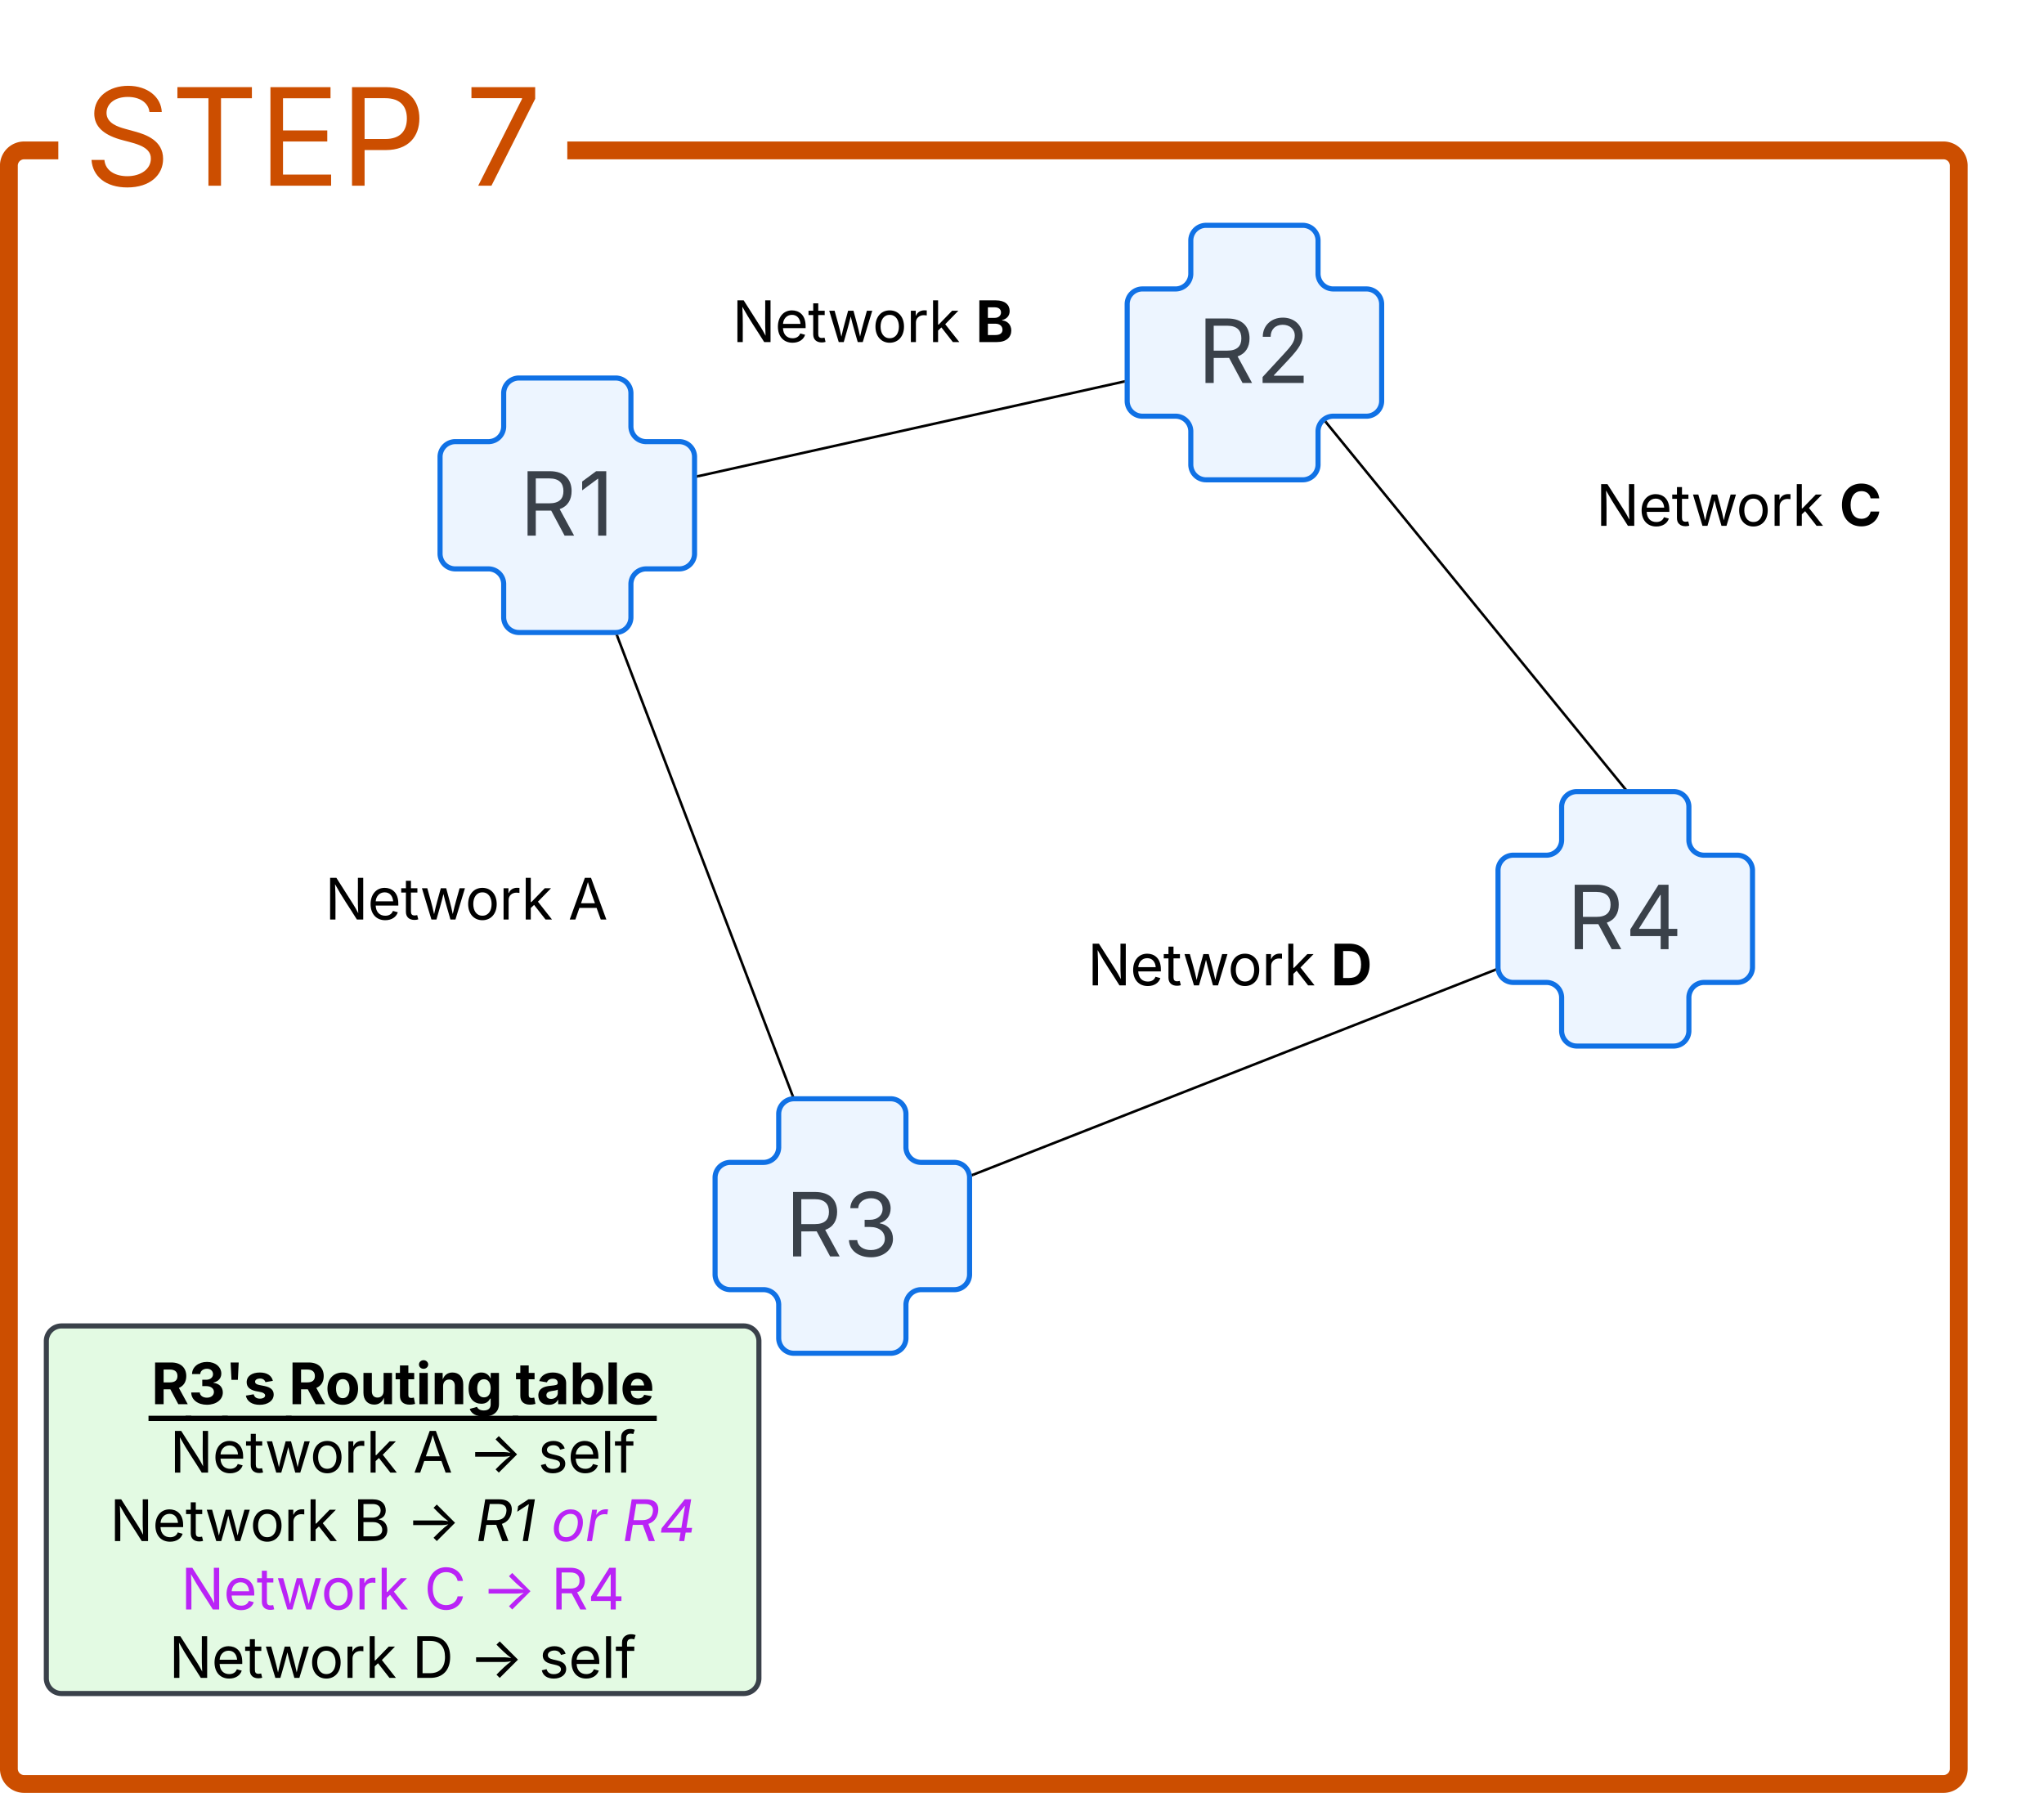 <svg xmlns="http://www.w3.org/2000/svg" xmlns:xlink="http://www.w3.org/1999/xlink" xmlns:lucid="lucid" width="803.18" height="704.5"><g transform="translate(29.687 -439)" lucid:page-tab-id="4nOhEoJczKt3"><path d="M-500 0h1500v1500H-500z" fill="#fff"/><path d="M-26.2 504.1a6 6 0 0 1 6-6H734a6 6 0 0 1 6 6V1134a6 6 0 0 1-6 6H-20.2a6 6 0 0 1-6-6z" stroke="#cc4e00" stroke-width="7" fill-opacity="0"/><path d="M-6.77 446a6 6 0 0 1 6-6h188a6 6 0 0 1 6 6v95.8a6 6 0 0 1-6 6h-188a6 6 0 0 1-6-6z" stroke="#000" stroke-opacity="0" stroke-width="2" fill="#fff"/><use xlink:href="#a" transform="matrix(1,0,0,1,-1.772,445) translate(5.026 66.979)"/><use xlink:href="#b" transform="matrix(1,0,0,1,-1.772,445) translate(154.792 66.979)"/><path d="M143.23 618.54a6 6 0 0 1 6-6h13a6 6 0 0 0 6-6v-13a6 6 0 0 1 6-6h38a6 6 0 0 1 6 6v13a6 6 0 0 0 6 6h13a6 6 0 0 1 6 6v38a6 6 0 0 1-6 6h-13a6 6 0 0 0-6 6v13a6 6 0 0 1-6 6h-38a6 6 0 0 1-6-6v-13a6 6 0 0 0-6-6h-13a6 6 0 0 1-6-6z" stroke="#1071e5" stroke-width="2" fill="#edf5ff"/><use xlink:href="#c" transform="matrix(1,0,0,1,148.228,592.536) translate(26.328 56.944)"/><path d="M413.23 558.54a6 6 0 0 1 6-6h13a6 6 0 0 0 6-6v-13a6 6 0 0 1 6-6h38a6 6 0 0 1 6 6v13a6 6 0 0 0 6 6h13a6 6 0 0 1 6 6v38a6 6 0 0 1-6 6h-13a6 6 0 0 0-6 6v13a6 6 0 0 1-6 6h-38a6 6 0 0 1-6-6v-13a6 6 0 0 0-6-6h-13a6 6 0 0 1-6-6z" stroke="#1071e5" stroke-width="2" fill="#edf5ff"/><use xlink:href="#d" transform="matrix(1,0,0,1,418.228,532.536) translate(22.717 56.944)"/><path d="M558.95 781.04a6 6 0 0 1 6-6h13a6 6 0 0 0 6-6v-13a6 6 0 0 1 6-6h38a6 6 0 0 1 6 6v13a6 6 0 0 0 6 6h13a6 6 0 0 1 6 6v38a6 6 0 0 1-6 6h-13a6 6 0 0 0-6 6v13a6 6 0 0 1-6 6h-38a6 6 0 0 1-6-6v-13a6 6 0 0 0-6-6h-13a6 6 0 0 1-6-6z" stroke="#1071e5" stroke-width="2" fill="#edf5ff"/><use xlink:href="#e" transform="matrix(1,0,0,1,563.951,755.036) translate(22.075 56.944)"/><path d="M251.3 901.76a6 6 0 0 1 6-6h13a6 6 0 0 0 6-6v-13a6 6 0 0 1 6-6h38a6 6 0 0 1 6 6v13a6 6 0 0 0 6 6h13a6 6 0 0 1 6 6v38a6 6 0 0 1-6 6h-13a6 6 0 0 0-6 6v13a6 6 0 0 1-6 6h-38a6 6 0 0 1-6-6v-13a6 6 0 0 0-6-6h-13a6 6 0 0 1-6-6z" stroke="#1071e5" stroke-width="2" fill="#edf5ff"/><use xlink:href="#f" transform="matrix(1,0,0,1,256.313,875.759) translate(22.578 56.944)"/><path d="M608.63 748.65l-117.2-143.63" stroke="#000" fill="none"/><path d="M609.56 749.04h-1.22l-.08-.1.74-.6zM491.82 604.73l-.74.6-.32-.38.53-.46.2-.14z" stroke="#000" stroke-width=".05"/><path d="M557.56 820.2L352.7 900.6" stroke="#000" fill="none"/><path d="M558.03 820.13l.1.36-.4.15-.36-.88.62-.25zM352.9 901.03l-.62.24-.05-.6-.1-.37.4-.15z" stroke="#000" stroke-width=".05"/><path d="M281.68 869.32l-68.82-180.35" stroke="#000" fill="none"/><path d="M282.36 869.76h-.1l-.9.07-.12-.35.88-.34zM213.3 688.8l-.88.35-.24-.6h.1l.9-.08z" stroke="#000" stroke-width=".05"/><path d="M244.72 626.1l167.02-37.12" stroke="#000" fill="none"/><path d="M244.83 626.55l-.6.14v-.98l.4-.1zM412.23 589.36l-.4.08-.2-.92.6-.14z" stroke="#000" stroke-width=".05"/><path d="M33.5 768.24a6 6 0 0 1 6-6h228a6 6 0 0 1 6 6v48a6 6 0 0 1-6 6h-228a6 6 0 0 1-6-6z" fill="none"/><use xlink:href="#g" transform="matrix(1,0,0,1,33.495,762.244) translate(64.553 38.084)"/><use xlink:href="#h" transform="matrix(1,0,0,1,33.495,762.244) translate(160.115 38.084)"/><path d="M533.5 613.54a6 6 0 0 1 6-6h228a6 6 0 0 1 6 6v48a6 6 0 0 1-6 6h-228a6 6 0 0 1-6-6z" fill="none"/><use xlink:href="#i" transform="matrix(1,0,0,1,533.495,607.536) translate(64 38.084)"/><use xlink:href="#j" transform="matrix(1,0,0,1,533.495,607.536) translate(159.562 38.084)"/><path d="M193.23 541.33a6 6 0 0 1 6-6h228a6 6 0 0 1 6 6v48a6 6 0 0 1-6 6h-228a6 6 0 0 1-6-6z" fill="none"/><use xlink:href="#i" transform="matrix(1,0,0,1,193.228,535.327) translate(64.868 38.084)"/><use xlink:href="#k" transform="matrix(1,0,0,1,193.228,535.327) translate(160.43 38.084)"/><path d="M333.5 794.1a6 6 0 0 1 6-6h228a6 6 0 0 1 6 6v48a6 6 0 0 1-6 6h-228a6 6 0 0 1-6-6z" fill="none"/><g><use xlink:href="#i" transform="matrix(1,0,0,1,333.495,788.113) translate(64.195 38.084)"/><use xlink:href="#l" transform="matrix(1,0,0,1,333.495,788.113) translate(159.757 38.084)"/></g><path d="M-11.48 966.02a6 6 0 0 1 6-6h268a6 6 0 0 1 6 6v132.44a6 6 0 0 1-6 6h-268a6 6 0 0 1-6-6z" stroke="#3a414a" stroke-width="2" fill="#e3fae3"/><g><use xlink:href="#m" transform="matrix(1,0,0,1,-6.479,965.024) translate(36.248 25.747)"/><use xlink:href="#n" transform="matrix(1,0,0,1,-6.479,965.024) translate(90.252 25.747)"/><use xlink:href="#o" transform="matrix(1,0,0,1,-6.479,965.024) translate(179.336 25.747)"/><use xlink:href="#p" transform="matrix(1,0,0,1,-6.479,965.024) translate(43.556 52.635)"/><use xlink:href="#q" transform="matrix(1,0,0,1,-6.479,965.024) translate(139.118 52.635)"/><use xlink:href="#r" transform="matrix(1,0,0,1,-6.479,965.024) translate(160.7 52.635)"/><use xlink:href="#s" transform="matrix(1,0,0,1,-6.479,965.024) translate(188.152 52.635)"/><use xlink:href="#t" transform="matrix(1,0,0,1,-6.479,965.024) translate(19.977 79.523)"/><use xlink:href="#u" transform="matrix(1,0,0,1,-6.479,965.024) translate(115.539 79.523)"/><use xlink:href="#v" transform="matrix(1,0,0,1,-6.479,965.024) translate(136.329 79.523)"/><use xlink:href="#w" transform="matrix(1,0,0,1,-6.479,965.024) translate(163.781 79.523)"/><use xlink:href="#x" transform="matrix(1,0,0,1,-6.479,965.024) translate(193.382 79.523)"/><use xlink:href="#y" transform="matrix(1,0,0,1,-6.479,965.024) translate(221.344 79.523)"/><use xlink:href="#z" transform="matrix(1,0,0,1,-6.479,965.024) translate(47.923 106.411)"/><use xlink:href="#A" transform="matrix(1,0,0,1,-6.479,965.024) translate(143.485 106.411)"/><use xlink:href="#B" transform="matrix(1,0,0,1,-6.479,965.024) translate(165.968 106.411)"/><use xlink:href="#C" transform="matrix(1,0,0,1,-6.479,965.024) translate(193.42 106.411)"/><use xlink:href="#D" transform="matrix(1,0,0,1,-6.479,965.024) translate(43.203 133.299)"/><use xlink:href="#E" transform="matrix(1,0,0,1,-6.479,965.024) translate(138.765 133.299)"/><use xlink:href="#F" transform="matrix(1,0,0,1,-6.479,965.024) translate(161.053 133.299)"/><use xlink:href="#G" transform="matrix(1,0,0,1,-6.479,965.024) translate(188.505 133.299)"/></g><defs><path fill="#cc4e00" d="M657 26c-323 0-524-166-541-416h195c15 169 171 246 346 246 202 0 356-106 356-265 5-203-294-238-475-293-239-73-380-191-380-389 0-252 224-419 512-419 294 0 499 171 508 396H992c-17-145-151-228-328-228-193 0-321 102-321 242 0 156 175 211 284 241l149 41c160 44 422 134 422 412 0 244-197 432-541 432" id="H"/><path fill="#cc4e00" d="M98-1322v-168h1126v168H757V0H567v-1322H98" id="I"/><path fill="#cc4e00" d="M180 0v-1490h908v168H370v486h669v168H370v500h727V0H180" id="J"/><path fill="#cc4e00" d="M180 0v-1490h510c348 0 508 209 508 474 0 266-160 477-507 477H370V0H180zm190-706h312c236 0 327-133 327-310 0-176-91-307-329-307H370v617" id="K"/><g id="a"><use transform="matrix(0.026,0,0,0.026,0,0)" xlink:href="#H"/><use transform="matrix(0.026,0,0,0.026,34.219,0)" xlink:href="#I"/><use transform="matrix(0.026,0,0,0.026,68.646,0)" xlink:href="#J"/><use transform="matrix(0.026,0,0,0.026,100.703,0)" xlink:href="#K"/></g><path fill="#cc4e00" d="M200 0l662-1311v-12H98v-167h963v177L400 0H200" id="L"/><use transform="matrix(0.026,0,0,0.026,0,0)" xlink:href="#L" id="b"/><path fill="#3a414a" d="M180 0v-1490h510c348 0 508 194 508 460 0 198-88 351-276 417L1256 0h-220L726-579c-117 2-238 0-356 1V0H180zm190-747h312c235 0 327-108 327-283 0-177-92-293-329-293H370v576" id="M"/><path fill="#3a414a" d="M653-1490V0H466v-1314h-10L96-1047v-204l324-239h233" id="N"/><g id="c"><use transform="matrix(0.017,0,0,0.017,0,0)" xlink:href="#M"/><use transform="matrix(0.017,0,0,0.017,22.882,0)" xlink:href="#N"/></g><path fill="#3a414a" d="M154 0v-137l495-537c165-179 249-281 249-418 0-156-121-253-280-253-170 0-278 110-278 278H158c0-264 200-443 465-443 266 0 455 183 455 416 0 161-73 288-336 568L416-179v12h687V0H154" id="O"/><g id="d"><use transform="matrix(0.017,0,0,0.017,0,0)" xlink:href="#M"/><use transform="matrix(0.017,0,0,0.017,22.882,0)" xlink:href="#O"/></g><path fill="#3a414a" d="M120-303v-155l652-1032h231v1020h202v167h-202V0H821v-303H120zm702-167v-782h-12L323-482v12h499" id="P"/><g id="e"><use transform="matrix(0.017,0,0,0.017,0,0)" xlink:href="#M"/><use transform="matrix(0.017,0,0,0.017,22.882,0)" xlink:href="#P"/></g><path fill="#3a414a" d="M635 20c-292 0-500-160-510-396h192c11 142 145 229 315 229 187 0 323-105 323-260 0-161-125-274-346-274H488v-165h121c174 0 294-100 294-254 0-148-104-245-266-245-152 0-291 85-297 230H157c8-234 222-395 484-395 278 0 448 188 448 400 0 168-95 291-247 336v12c190 31 301 169 301 357 0 244-216 425-508 425" id="Q"/><g id="f"><use transform="matrix(0.017,0,0,0.017,0,0)" xlink:href="#M"/><use transform="matrix(0.017,0,0,0.017,22.882,0)" xlink:href="#Q"/></g><path d="M180 0v-1490h224l606 953c40 63 108 177 176 312-27-437-7-821-13-1265h190V0h-226C860-448 622-778 356-1262c27 476 11 792 15 1262H180" id="R"/><path d="M628 24c-324 0-524-230-524-574 0-343 198-582 503-582 237 0 487 146 487 559v75H286c9 234 145 362 343 362 132 0 231-58 273-172l174 48C1024-91 857 24 628 24zM287-650h624c-17-190-120-322-304-322-192 0-309 151-320 322" id="S"/><path d="M598-1118v154H368v674c0 100 37 144 132 144 23 0 62-6 92-12L629-6c-37 13-88 20-134 20-193 0-307-107-307-290v-688H20v-154h168v-266h180v266h230" id="T"/><path d="M409 0L70-1118h191c89 329 165 560 243 925 75-353 154-601 240-925h192c85 325 161 564 235 922 77-354 157-598 244-922h191L1267 0h-179c-86-307-176-590-250-913C763-588 675-308 588 0H409" id="U"/><path d="M613 24c-304 0-509-231-509-576 0-350 205-580 509-580 305 0 511 230 511 580 0 345-206 576-511 576zm0-161c226 0 329-195 329-415 0-222-103-419-329-419-223 0-326 196-326 419 0 220 103 415 326 415" id="V"/><path d="M158 0v-1118h174v172h12c41-113 157-188 290-188 26 0 70 2 91 3v181c-11-2-60-10-108-10-161 0-279 109-279 260V0H158" id="W"/><path d="M158 0v-1490h180v865h22l478-493h223L593-638 1096 0H865L456-523 338-412V0H158" id="X"/><g id="g"><use transform="matrix(0.011,0,0,0.011,0,0)" xlink:href="#R"/><use transform="matrix(0.011,0,0,0.011,16.743,0)" xlink:href="#S"/><use transform="matrix(0.011,0,0,0.011,29.698,0)" xlink:href="#T"/><use transform="matrix(0.011,0,0,0.011,37.294,0)" xlink:href="#U"/><use transform="matrix(0.011,0,0,0.011,55.078,0)" xlink:href="#V"/><use transform="matrix(0.011,0,0,0.011,68.403,0)" xlink:href="#W"/><use transform="matrix(0.011,0,0,0.011,77.116,0)" xlink:href="#X"/></g><path d="M52 0l541-1490h220L1361 0h-200l-149-416H398L254 0H52zm404-582h497c-103-290-145-390-251-756-108 377-145 460-246 756" id="Y"/><use transform="matrix(0.011,0,0,0.011,0,0)" xlink:href="#Y" id="h"/><g id="i"><use transform="matrix(0.011,0,0,0.011,0,0)" xlink:href="#R"/><use transform="matrix(0.011,0,0,0.011,16.743,0)" xlink:href="#S"/><use transform="matrix(0.011,0,0,0.011,29.698,0)" xlink:href="#T"/><use transform="matrix(0.011,0,0,0.011,37.294,0)" xlink:href="#U"/><use transform="matrix(0.011,0,0,0.011,55.078,0)" xlink:href="#V"/><use transform="matrix(0.011,0,0,0.011,68.403,0)" xlink:href="#W"/><use transform="matrix(0.011,0,0,0.011,77.116,0)" xlink:href="#X"/></g><path d="M786 20C389 20 94-260 94-744c0-487 299-766 692-766 339 0 597 194 641 529h-309c-28-162-156-258-326-258-233 0-388 179-388 495 0 323 157 493 387 493 170 0 298-97 328-259h309c-34 277-266 530-642 530" id="Z"/><use transform="matrix(0.011,0,0,0.011,0,0)" xlink:href="#Z" id="j"/><path d="M135 0v-1490h591c327 0 492 160 492 383 0 177-115 286-268 320v15c168 8 326 140 326 361 0 236-176 411-512 411H135zm305-251h264c179 0 258-76 258-189 0-125-97-215-250-215H440v404zm0-613h241c131 0 228-74 228-194 0-109-79-183-222-183H440v377" id="aa"/><use transform="matrix(0.011,0,0,0.011,0,0)" xlink:href="#aa" id="k"/><path d="M659 0H135v-1490h529c448 0 721 280 721 744 0 466-273 746-726 746zM440-263h204c287 0 437-148 437-483 0-333-150-481-435-481H440v964" id="ab"/><use transform="matrix(0.011,0,0,0.011,0,0)" xlink:href="#ab" id="l"/><path d="M135 0v-1490h581c339 0 533 192 533 485 0 204-94 351-264 424L1302 0H964L680-532H440V0H135zm305-779h220c186 0 274-77 274-226 0-150-88-233-275-233H440v459" id="ac"/><path d="M659 20C335 20 103-159 99-418h307c5 112 113 185 254 185 147 0 250-83 250-204 0-123-105-209-278-209H494v-227h138c145 0 246-81 246-200 0-115-87-193-216-193-130 0-237 73-240 189H128c4-255 233-433 536-433 306 0 510 185 510 418 0 167-114 285-279 317v11c217 29 333 162 333 347 0 254-237 437-569 437" id="ad"/><path d="M233-870l-31-620h289l-30 620H233" id="ae"/><path d="M572 22C302 22 117-98 78-306l279-48c29 105 101 156 224 156 114 0 185-48 185-115 0-118-228-130-337-155-215-49-322-150-322-317 0-215 187-347 470-347 265 0 424 116 466 298l-266 47c-24-76-87-130-196-130-98 0-174 46-174 113 0 56 38 95 144 117l201 40c216 44 320 143 320 302 0 220-207 367-500 367" id="af"/><g id="m"><use transform="matrix(0.011,0,0,0.011,0,0)" xlink:href="#ac"/><path d="M-1.1 4.54h16.8V6.6H-1.1z"/><use transform="matrix(0.011,0,0,0.011,14.594,0)" xlink:href="#ad"/><path d="M13.48 4.54h16.57V6.6H13.48z"/><use transform="matrix(0.011,0,0,0.011,28.939,0)" xlink:href="#ae"/><use transform="matrix(0.011,0,0,0.011,36.296,0)" xlink:href="#af"/><path d="M27.83 4.54h27.3V6.6h-27.3z"/></g><path d="M628 22C291 22 81-210 81-554c0-346 210-578 547-578 336 0 547 232 547 578 0 344-211 576-547 576zm0-236c160 0 242-146 242-341 0-197-82-341-242-341S387-753 387-555c0 195 81 341 241 341" id="ag"/><path d="M513 14c-232 0-385-159-385-421v-711h300v659c0 139 76 222 202 222 127 0 217-86 217-234v-647h301V0H864l-4-232C797-74 683 14 513 14" id="ah"/><path d="M683-1118v229H474v562c0 71 29 104 102 104 23 0 73-7 95-13l43 225C647 9 580 16 520 16 296 16 174-96 174-301v-588H20v-229h154v-266h300v266h209" id="ai"/><path d="M128 0v-1118h300V0H128zm150-1264c-91 0-165-68-165-154 0-85 74-154 165-154 90 0 165 69 165 154 0 86-75 154-165 154" id="aj"/><path d="M428-647V0H128v-1118h283l4 231c63-156 176-245 348-245 232 0 384 159 384 421V0H847v-659c0-139-76-222-202-222-128 0-217 86-217 234" id="ak"/><path d="M625 442c-280 0-454-114-503-274l258-72c28 63 97 128 243 128 153 0 246-69 246-216v-206h-23C805-108 717-16 536-16 284-16 81-191 81-561c0-378 208-571 456-571 188 0 280 113 321 202h13v-188h295V-9c0 303-226 451-541 451zm5-686c153 0 240-119 240-319 0-198-86-329-240-329-158 0-241 137-241 329 0 195 85 319 241 319" id="al"/><g id="n"><use transform="matrix(0.011,0,0,0.011,0,0)" xlink:href="#ac"/><use transform="matrix(0.011,0,0,0.011,14.323,0)" xlink:href="#ag"/><use transform="matrix(0.011,0,0,0.011,27.951,0)" xlink:href="#ah"/><use transform="matrix(0.011,0,0,0.011,41.786,0)" xlink:href="#ai"/><use transform="matrix(0.011,0,0,0.011,49.924,0)" xlink:href="#aj"/><use transform="matrix(0.011,0,0,0.011,55.946,0)" xlink:href="#ak"/><use transform="matrix(0.011,0,0,0.011,69.781,0)" xlink:href="#al"/><path d="M-1.1 4.54h91.3V6.6H-1.1z"/></g><path d="M440 22C227 22 68-92 68-313c0-250 202-322 422-343 195-21 271-24 271-105 0-95-63-149-175-149-116 0-187 57-211 129l-275-46c57-194 237-305 487-305 240 0 474 108 474 379V0H777v-155h-10C713-51 605 22 440 22zm85-211c140 0 238-93 238-211v-121c-37 26-156 42-222 51-111 16-185 59-185 149 0 87 70 132 169 132" id="am"/><path d="M754 19C571 19 479-89 437-179h-14V0H128v-1490h300v560h9c41-89 129-202 319-202 248 0 453 193 453 575 0 372-197 576-455 576zm-92-241c156 0 240-139 240-336 0-196-83-334-240-334-154 0-241 131-241 334 0 202 88 336 241 336" id="an"/><path d="M428-1490V0H128v-1490h300" id="ao"/><path d="M633 22C291 22 81-200 81-553c0-345 210-579 537-579 292 0 525 185 525 567v84H378c7 183 109 277 260 277 105 0 184-46 216-132l272 51C1071-99 893 22 633 22zM380-669h474c-15-146-94-237-233-237-143 0-229 99-241 237" id="ap"/><g id="o"><use transform="matrix(0.011,0,0,0.011,0,0)" xlink:href="#ai"/><use transform="matrix(0.011,0,0,0.011,8.247,0)" xlink:href="#am"/><use transform="matrix(0.011,0,0,0.011,21.148,0)" xlink:href="#an"/><use transform="matrix(0.011,0,0,0.011,35.156,0)" xlink:href="#ao"/><use transform="matrix(0.011,0,0,0.011,41.178,0)" xlink:href="#ap"/><path d="M-1.1 4.54h56.63V6.6H-1.1z"/></g><g id="p"><use transform="matrix(0.011,0,0,0.011,0,0)" xlink:href="#R"/><use transform="matrix(0.011,0,0,0.011,16.743,0)" xlink:href="#S"/><use transform="matrix(0.011,0,0,0.011,29.698,0)" xlink:href="#T"/><use transform="matrix(0.011,0,0,0.011,37.294,0)" xlink:href="#U"/><use transform="matrix(0.011,0,0,0.011,55.078,0)" xlink:href="#V"/><use transform="matrix(0.011,0,0,0.011,68.403,0)" xlink:href="#W"/><use transform="matrix(0.011,0,0,0.011,77.116,0)" xlink:href="#X"/></g><use transform="matrix(0.011,0,0,0.011,0,0)" xlink:href="#Y" id="q"/><path d="M1100 0L984-116c165-167 335-338 528-481-76 15-153 28-230 28H256v-166h1026c77 0 154 13 230 28-192-142-364-314-528-481l116-116 652 652" id="aq"/><use transform="matrix(0.011,0,0,0.011,0,0)" xlink:href="#aq" id="r"/><path d="M538 24C308 24 148-78 108-271l171-41c32 123 123 178 257 178 156 0 256-77 256-169 0-77-54-128-164-154l-186-44c-203-48-300-148-300-305 0-192 176-326 414-326 230 0 351 112 402 269l-163 42c-31-80-94-158-238-158-133 0-233 69-233 162 0 83 57 129 188 160l169 40c203 48 298 149 298 302 0 196-179 339-441 339" id="ar"/><path d="M338-1490V0H158v-1490h180" id="as"/><path d="M678-1118v154H420V0H240v-964H20v-154h220v-149c0-194 155-293 318-293 85 0 141 18 168 30l-50 154c-19-6-47-17-97-17-111 0-159 58-159 166v109h258" id="at"/><g id="s"><use transform="matrix(0.011,0,0,0.011,0,0)" xlink:href="#ar"/><use transform="matrix(0.011,0,0,0.011,11.73,0)" xlink:href="#S"/><use transform="matrix(0.011,0,0,0.011,24.685,0)" xlink:href="#as"/><use transform="matrix(0.011,0,0,0.011,30.067,0)" xlink:href="#at"/></g><g id="t"><use transform="matrix(0.011,0,0,0.011,0,0)" xlink:href="#R"/><use transform="matrix(0.011,0,0,0.011,16.743,0)" xlink:href="#S"/><use transform="matrix(0.011,0,0,0.011,29.698,0)" xlink:href="#T"/><use transform="matrix(0.011,0,0,0.011,37.294,0)" xlink:href="#U"/><use transform="matrix(0.011,0,0,0.011,55.078,0)" xlink:href="#V"/><use transform="matrix(0.011,0,0,0.011,68.403,0)" xlink:href="#W"/><use transform="matrix(0.011,0,0,0.011,77.116,0)" xlink:href="#X"/></g><path d="M180 0v-1490h528c311 0 458 177 458 395 0 191-114 278-244 313v14c139 9 302 137 302 371 0 225-148 397-499 397H180zm190-168h350c232 0 321-102 321-231 0-149-120-277-311-277H370v508zm0-668h328c160 0 286-101 286-255 0-129-87-231-280-231H370v486" id="au"/><use transform="matrix(0.011,0,0,0.011,0,0)" xlink:href="#au" id="u"/><use transform="matrix(0.011,0,0,0.011,0,0)" xlink:href="#aq" id="v"/><path d="M87 0l247-1490h510c351 0 476 196 432 460-33 197-146 351-346 417L1163 0H943L728-579c-116 2-237 0-355 1L277 0H87zm314-747h311c238 0 346-110 375-283 31-185-52-293-281-293H496" id="av"/><path d="M808-1490L561 0H375l218-1314h-10l-405 267 34-204 364-239h232" id="aw"/><g id="w"><use transform="matrix(0.011,0,0,0.011,0,0)" xlink:href="#av"/><use transform="matrix(0.011,0,0,0.011,14.301,0)" xlink:href="#aw"/></g><path fill="#ba23f6" d="M528 24C258 24 94-156 94-433c0-355 229-699 603-699 270 0 436 178 436 458 0 359-234 698-605 698zm4-161c275 0 420-287 420-533 0-170-77-301-260-301-271 0-418 288-418 536 0 168 77 298 258 298" id="ax"/><path fill="#ba23f6" d="M66 0l185-1118h174l-28 172h12c78-136 219-209 411-185l-30 181c-211-47-398 67-428 250L246 0H66" id="ay"/><g id="x"><use transform="matrix(0.011,0,0,0.011,0,0)" xlink:href="#ax"/><use transform="matrix(0.011,0,0,0.011,13.336,0)" xlink:href="#ay"/></g><path fill="#ba23f6" d="M87 0l247-1490h510c351 0 476 196 432 460-33 197-146 351-346 417L1163 0H943L728-579c-116 2-237 0-355 1L277 0H87zm314-747h311c238 0 346-110 375-283 31-185-52-293-281-293H496" id="az"/><path fill="#ba23f6" d="M79-303l25-155 823-1032h231L989-470h202l-27 167H961L911 0H730l49-303H79zm729-167l130-782h-12L311-482l-2 12h499" id="aA"/><g id="y"><use transform="matrix(0.011,0,0,0.011,0,0)" xlink:href="#az"/><use transform="matrix(0.011,0,0,0.011,14.301,0)" xlink:href="#aA"/></g><path fill="#ba23f6" d="M180 0v-1490h224l606 953c40 63 108 177 176 312-27-437-7-821-13-1265h190V0h-226C860-448 622-778 356-1262c27 476 11 792 15 1262H180" id="aB"/><path fill="#ba23f6" d="M628 24c-324 0-524-230-524-574 0-343 198-582 503-582 237 0 487 146 487 559v75H286c9 234 145 362 343 362 132 0 231-58 273-172l174 48C1024-91 857 24 628 24zM287-650h624c-17-190-120-322-304-322-192 0-309 151-320 322" id="aC"/><path fill="#ba23f6" d="M598-1118v154H368v674c0 100 37 144 132 144 23 0 62-6 92-12L629-6c-37 13-88 20-134 20-193 0-307-107-307-290v-688H20v-154h168v-266h180v266h230" id="aD"/><path fill="#ba23f6" d="M409 0L70-1118h191c89 329 165 560 243 925 75-353 154-601 240-925h192c85 325 161 564 235 922 77-354 157-598 244-922h191L1267 0h-179c-86-307-176-590-250-913C763-588 675-308 588 0H409" id="aE"/><path fill="#ba23f6" d="M613 24c-304 0-509-231-509-576 0-350 205-580 509-580 305 0 511 230 511 580 0 345-206 576-511 576zm0-161c226 0 329-195 329-415 0-222-103-419-329-419-223 0-326 196-326 419 0 220 103 415 326 415" id="aF"/><path fill="#ba23f6" d="M158 0v-1118h174v172h12c41-113 157-188 290-188 26 0 70 2 91 3v181c-11-2-60-10-108-10-161 0-279 109-279 260V0H158" id="aG"/><path fill="#ba23f6" d="M158 0v-1490h180v865h22l478-493h223L593-638 1096 0H865L456-523 338-412V0H158" id="aH"/><g id="z"><use transform="matrix(0.011,0,0,0.011,0,0)" xlink:href="#aB"/><use transform="matrix(0.011,0,0,0.011,16.743,0)" xlink:href="#aC"/><use transform="matrix(0.011,0,0,0.011,29.698,0)" xlink:href="#aD"/><use transform="matrix(0.011,0,0,0.011,37.294,0)" xlink:href="#aE"/><use transform="matrix(0.011,0,0,0.011,55.078,0)" xlink:href="#aF"/><use transform="matrix(0.011,0,0,0.011,68.403,0)" xlink:href="#aG"/><use transform="matrix(0.011,0,0,0.011,77.116,0)" xlink:href="#aH"/></g><path fill="#ba23f6" d="M783 20c-382 0-661-292-661-764 0-473 279-766 661-766 302 0 548 182 601 489h-190c-42-204-217-313-411-313-268 0-476 208-476 590 0 381 209 588 476 588 195 0 369-110 411-313h190c-52 303-296 489-601 489" id="aI"/><use transform="matrix(0.011,0,0,0.011,0,0)" xlink:href="#aI" id="A"/><path fill="#ba23f6" d="M1100 0L984-116c165-167 335-338 528-481-76 15-153 28-230 28H256v-166h1026c77 0 154 13 230 28-192-142-364-314-528-481l116-116 652 652" id="aJ"/><use transform="matrix(0.011,0,0,0.011,0,0)" xlink:href="#aJ" id="B"/><path fill="#ba23f6" d="M180 0v-1490h510c348 0 508 194 508 460 0 198-88 351-276 417L1256 0h-220L726-579c-117 2-238 0-356 1V0H180zm190-747h312c235 0 327-108 327-283 0-177-92-293-329-293H370v576" id="aK"/><path fill="#ba23f6" d="M120-303v-155l652-1032h231v1020h202v167h-202V0H821v-303H120zm702-167v-782h-12L323-482v12h499" id="aL"/><g id="C"><use transform="matrix(0.011,0,0,0.011,0,0)" xlink:href="#aK"/><use transform="matrix(0.011,0,0,0.011,14.301,0)" xlink:href="#aL"/></g><g id="D"><use transform="matrix(0.011,0,0,0.011,0,0)" xlink:href="#R"/><use transform="matrix(0.011,0,0,0.011,16.743,0)" xlink:href="#S"/><use transform="matrix(0.011,0,0,0.011,29.698,0)" xlink:href="#T"/><use transform="matrix(0.011,0,0,0.011,37.294,0)" xlink:href="#U"/><use transform="matrix(0.011,0,0,0.011,55.078,0)" xlink:href="#V"/><use transform="matrix(0.011,0,0,0.011,68.403,0)" xlink:href="#W"/><use transform="matrix(0.011,0,0,0.011,77.116,0)" xlink:href="#X"/></g><path d="M645 0H180v-1490h484c435 0 692 280 692 742 0 466-257 748-711 748zM370-168h263c363 0 539-218 539-580 0-358-176-574-521-574H370v1154" id="aM"/><use transform="matrix(0.011,0,0,0.011,0,0)" xlink:href="#aM" id="E"/><use transform="matrix(0.011,0,0,0.011,0,0)" xlink:href="#aq" id="F"/><g id="G"><use transform="matrix(0.011,0,0,0.011,0,0)" xlink:href="#ar"/><use transform="matrix(0.011,0,0,0.011,11.73,0)" xlink:href="#S"/><use transform="matrix(0.011,0,0,0.011,24.685,0)" xlink:href="#as"/><use transform="matrix(0.011,0,0,0.011,30.067,0)" xlink:href="#at"/></g></defs></g></svg>